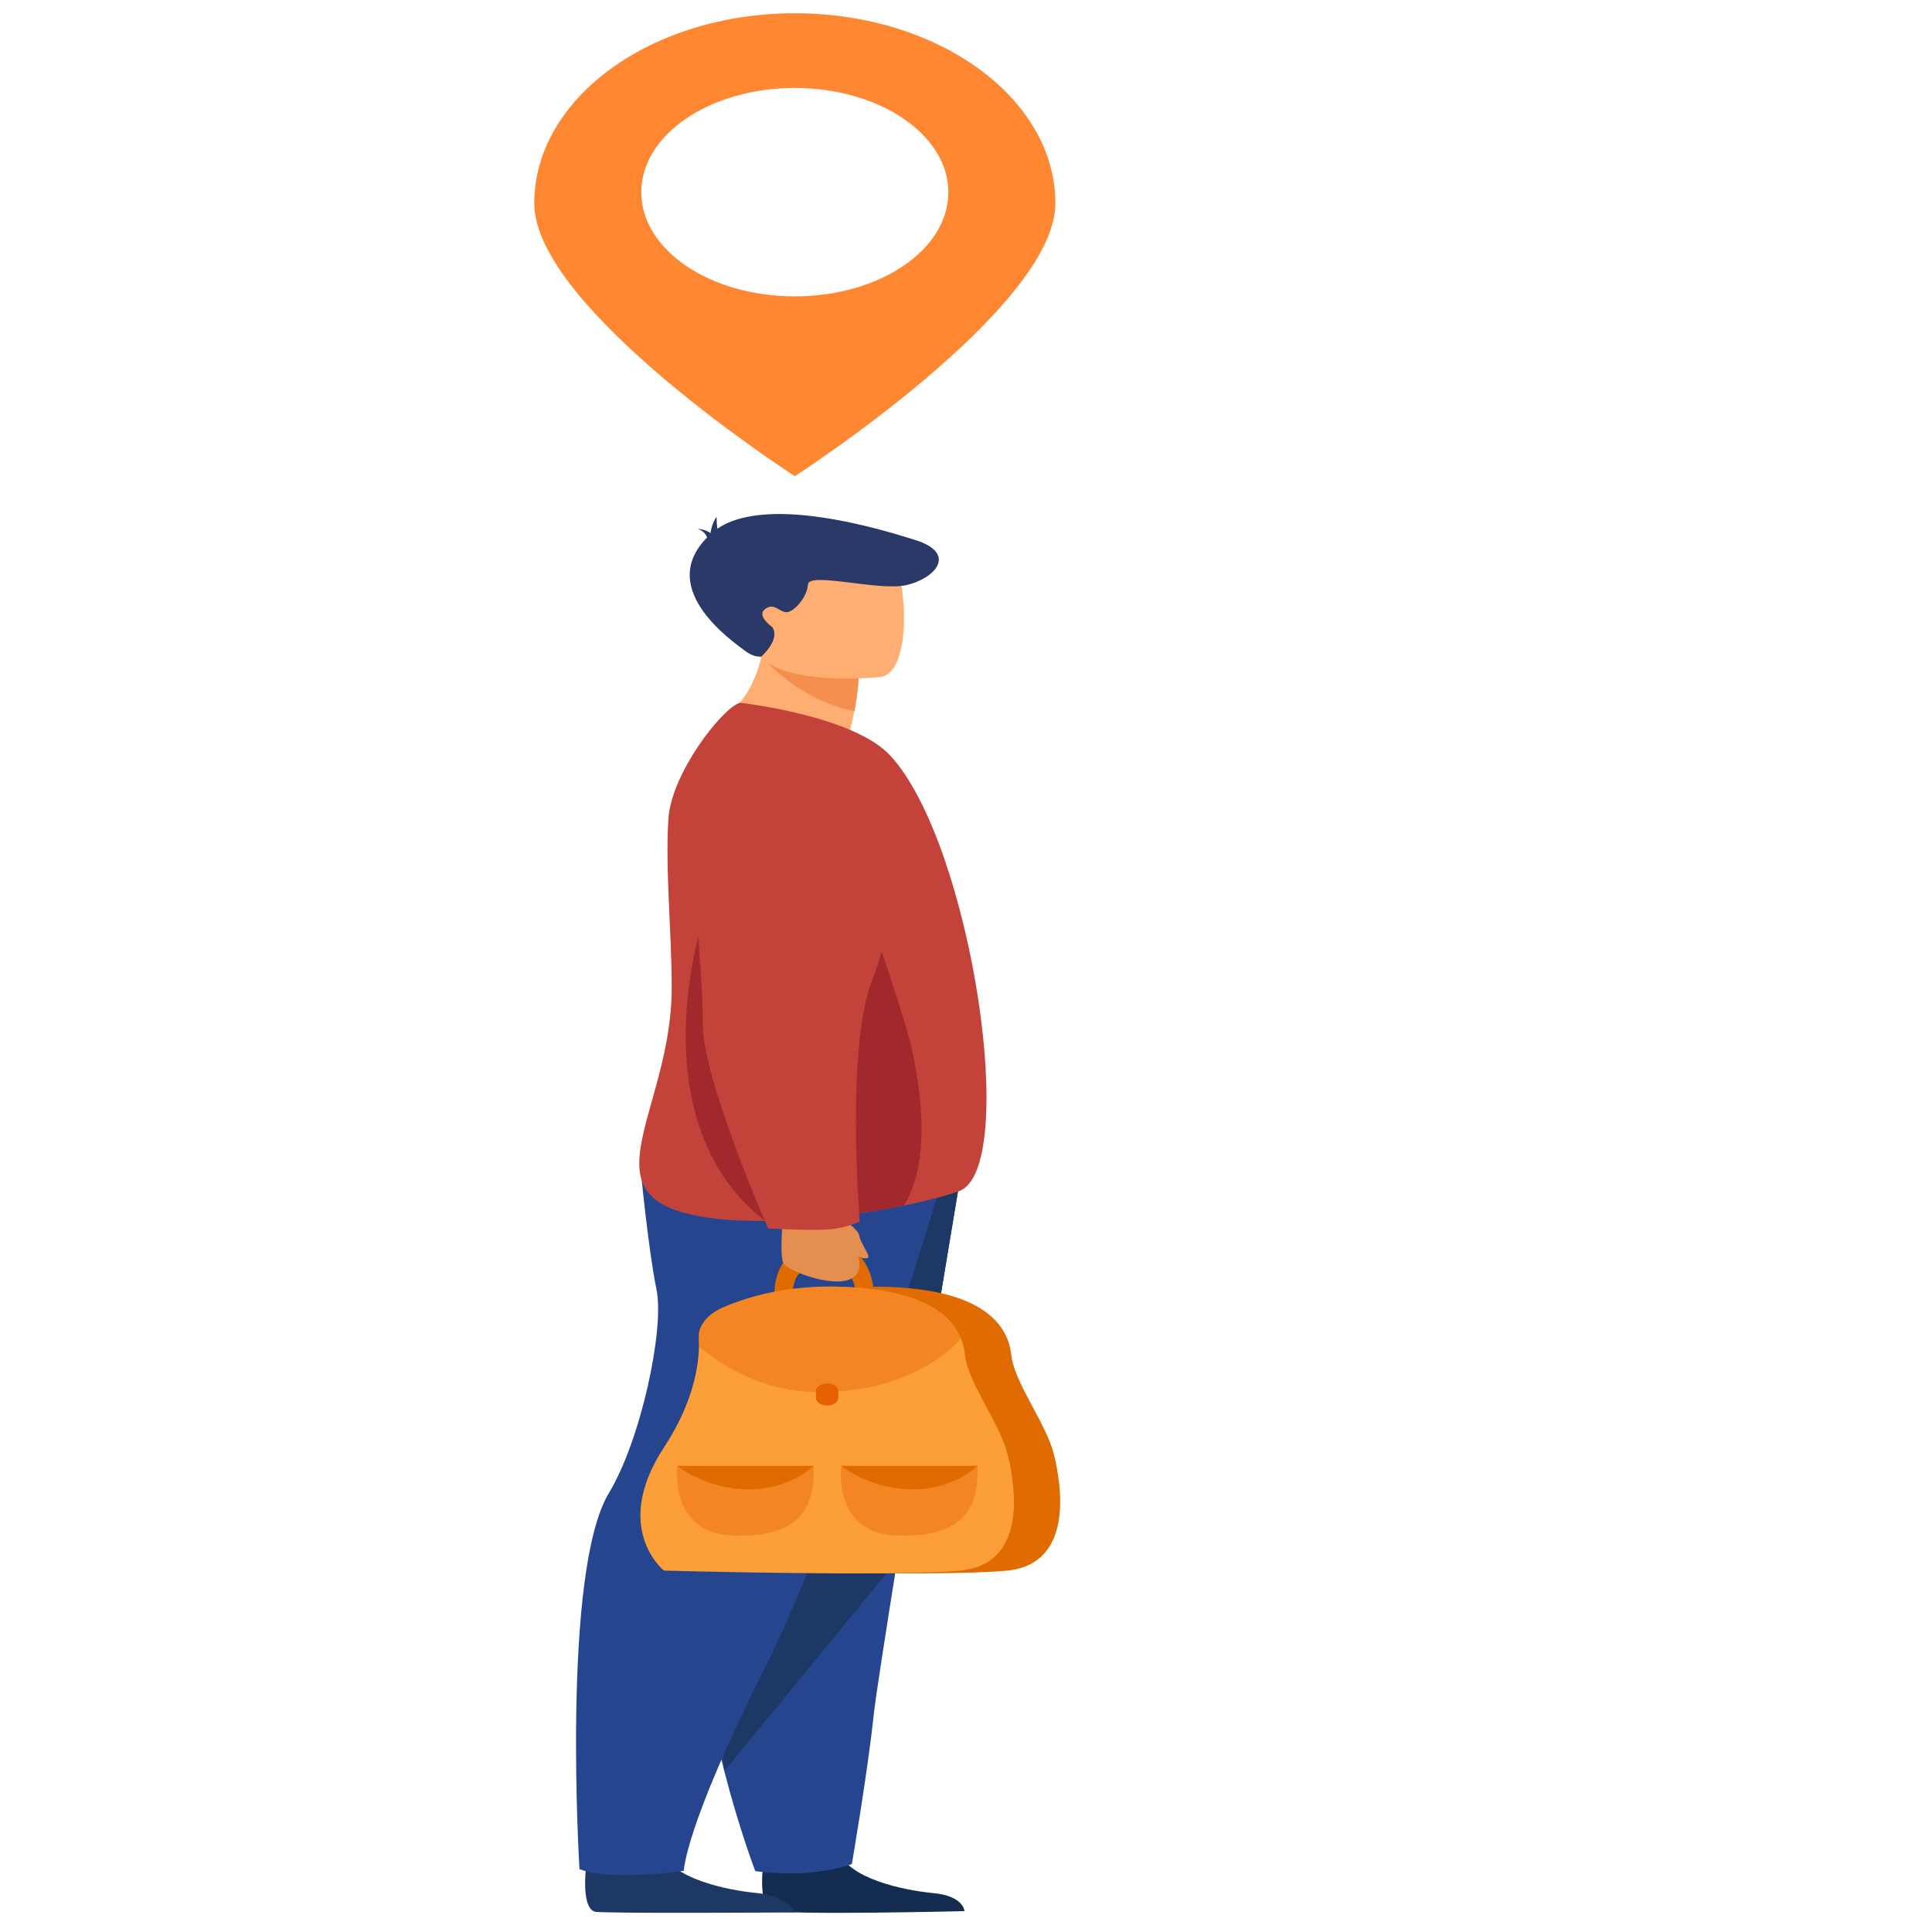 <?xml version="1.0" encoding="utf-8"?>
<!-- Generator: Adobe Illustrator 26.0.0, SVG Export Plug-In . SVG Version: 6.00 Build 0)  -->
<svg version="1.1" id="Capa_1" xmlns="http://www.w3.org/2000/svg" xmlns:xlink="http://www.w3.org/1999/xlink" x="0px" y="0px"
	 viewBox="0 0 150 150" enable-background="new 0 0 150 150" xml:space="preserve">
<g>
	<path fill="#FF8732" d="M61.71,1.03c-11.17,0-20.23,6.61-20.23,14.76c0,8.15,20.23,21.18,20.23,21.18s20.23-13.03,20.23-21.18
		C81.94,7.64,72.88,1.03,61.71,1.03z M61.71,23.01c-6.6,0-11.92-3.61-11.92-8.09c0-4.46,5.32-8.09,11.92-8.09
		c6.57,0,11.92,3.63,11.92,8.09C73.63,19.4,68.28,23.01,61.71,23.01z"/>
</g>
<g>
	<path fill="#132C4F" d="M59.29,144.46c0,0-0.53,3.49,0.63,3.87c1.17,0.38,14.96,0.05,14.96,0.05s-0.04-1.18-2.42-1.4
		c-2.38-0.23-6.58-1.13-7.35-3.25C64.34,141.61,59.29,144.46,59.29,144.46z"/>
	<path fill="#FFAE73" d="M56.02,55.7c0,0,9.03,2.4,9.98,1.02c0.14-0.56,0.25-1.06,0.33-1.51c0.31-1.63,0.32-2.57,0.32-2.57
		l-5.96-3.26l-1.34-0.73c0.04,0.77-0.03,1.49-0.18,2.15c-0.01,0.05-0.02,0.1-0.04,0.16C58.18,54.89,56.02,55.7,56.02,55.7z"/>
	<path fill="#F48F4E" d="M59.1,50.9c0,0,0.02,0.02,0.05,0.06c0.38,0.46,2.95,3.41,7.19,4.25c0.31-1.63,0.32-2.57,0.32-2.57
		l-5.96-3.26c-0.79,0.63-1.32,1.2-1.52,1.42C59.13,50.87,59.1,50.9,59.1,50.9z"/>
	<path fill="#FFAE73" d="M68.38,52.56c0,0-9.28,1.05-10.16-2.89c-0.87-3.93-2.66-6.45,3.23-7.28c5.89-0.83,7.38,0.55,8.14,1.81
		C70.36,45.47,70.77,52.18,68.38,52.56z"/>
	<path fill="#2A3967" d="M59.93,48.66c0,0-1.23-0.85-0.52-1.38c0.71-0.53,1.12,0.28,1.68,0.25c0.56-0.03,1.57-1.14,1.64-2.15
		c0.07-1.01,5.47,0.53,7.63,0.05c2.17-0.48,4.07-2.45,0.68-3.51c-1.99-0.62-11.94-3.83-15.72-0.58c-4.81,4.15,1.62,8.49,2.47,9.15
		c0.86,0.66,1.35,0.46,1.35,0.46S60.66,49.57,59.93,48.66z"/>
	<path fill="#2A3967" d="M55.12,41.73c0.03-0.3,0.12-1.11,0.52-1.6c0,0-0.02,0.83,0.15,1.25C55.97,41.8,55.12,41.73,55.12,41.73z"/>
	<path fill="#2A3967" d="M54.14,41.05c0,0,1.17,0.09,1.24,0.71l-0.42,0.37C54.96,42.13,55.03,41.34,54.14,41.05z"/>
	<path fill="#1E3865" d="M45.56,144.46c0,0-0.55,3.58,0.61,3.96c0.49,0.16,15.54,0.06,15.54,0.06s-0.6-1.28-2.98-1.51
		c-2.38-0.23-6.58-1.13-7.35-3.25C50.6,141.61,45.56,144.46,45.56,144.46z"/>
	<path fill="#25468F" d="M52.7,90.87c0,0,0.01,0.38,0.03,1.07c0.14,4.45,0.7,21.64,1.23,31.22c0.02,0.35,0.04,0.69,0.06,1.01
		c0.01,0.17,0.02,0.35,0.03,0.52c0.32,4.63,1.24,9.17,2.18,12.8c1.19,4.63,2.41,7.78,2.41,7.78c4.55,0.63,7.5-0.55,7.5-0.55
		s1.23-7.18,1.69-11.53c0.15-1.41,0.9-6.22,1.84-12.08c0.73-4.53,1.57-9.68,2.34-14.36c0.04-0.25,0.08-0.5,0.12-0.75
		c1.25-7.57,2.28-13.74,2.28-13.74l-8.04-0.52L52.7,90.87z"/>
	<path fill="#1E3865" d="M56.24,137.5l13.44-16.38c0.73-4.53,1.57-9.68,2.34-14.36c0.04-0.25,0.08-0.5,0.12-0.75
		c1.25-7.57,2.28-13.74,2.28-13.74l-8.04-0.52l-13.65,0.19L56.24,137.5z"/>
	<path fill="#25468F" d="M72.94,92.31c0,0-7.52,25.22-13.65,37.39c-6.13,12.17-6.2,15.55-6.2,15.55s-5.62,0.83-8.1-0.13
		c0,0-1.42-23.08,2.29-29.21c2.45-4.05,4.33-12.68,3.69-15.79c-0.64-3.11-1.23-9.34-1.23-9.34L72.94,92.31z"/>
	<path fill="#C3433B" d="M51.74,93.66c1.78,0.85,4.58,1.16,7.66,1.13c3.6-0.04,7.59-0.54,10.78-1.19c1.71-0.35,3.2-0.74,4.26-1.11
		c4.76-1.69,1.01-26.96-5.31-33.82c-2.9-3.14-11.69-4.11-11.69-4.11c-1.42,0.46-5.3,5.49-5.54,8.96c-0.27,3.86,0.25,8.72,0.25,13.16
		c0,3.67-1.02,6.91-1.76,9.6C49.43,89.76,48.93,92.31,51.74,93.66z"/>
	<path fill="#A1292E" d="M59.4,94.79c3.6-0.04,7.59-0.54,10.78-1.19c1.34-2.18,1.93-5.82,0.69-11.82
		c-0.94-4.58-7.83-22.99-7.83-22.99C57.48,58.3,46.2,84.65,59.4,94.79z"/>
	<g>
		<path fill="#E06B00" d="M57.85,103.88c-0.04-0.94,0.65-1.82,1.81-2.33c1.88-0.83,5.1-1.82,9.51-1.63c7.46,0.32,9.11,3.13,9.35,5.3
			c0.24,2.17,2.72,5.3,3.31,7.71c0.59,2.41,1.58,8.54-3.7,9.02c-5.28,0.48-22.98,0-22.98,0s-4.12-3.28,0-9.58
			C57.61,108.63,57.91,105.52,57.85,103.88z"/>
		<g>
			<g>
				<path fill="#E06B00" d="M60.14,100.64l1.41-0.17c0,0-0.06-0.87,0.44-1.53c0.38-0.5,1.02-0.78,1.9-0.83
					c0.83-0.05,1.48,0.16,1.91,0.62c0.6,0.65,0.61,1.63,0.61,1.64l1.42,0.01c0-0.07,0-1.67-1.04-2.81
					c-0.71-0.79-1.71-1.12-2.97-1.08c-1.28,0.07-2.27,0.55-2.91,1.41C60.01,99.09,60.13,100.57,60.14,100.64z"/>
			</g>
			<g>
				<path fill="#FC9F38" d="M51.55,121.94c0,0,17.7,0.49,22.99,0c5.28-0.48,4.3-6.6,3.69-9.02c-0.59-2.4-3.07-5.54-3.31-7.71
					c-0.04-0.41-0.13-0.86-0.32-1.3c-0.76-1.85-3.01-3.74-9.01-4c-4.43-0.19-7.63,0.8-9.52,1.63c-1.15,0.51-1.86,1.39-1.82,2.33
					c0,0.19,0.02,0.42,0.02,0.65c-0.04,1.76-0.55,4.56-2.71,7.84C47.43,118.66,51.55,121.94,51.55,121.94z"/>
				<path opacity="0.4" fill="#E65F00" d="M75.88,113.81H65.31c0,0-0.71,5.25,4.34,5.41C74.7,119.38,76.04,117.18,75.88,113.81z"/>
				<path fill="#E06B00" d="M75.88,113.81c0,0-1.81,1.87-5.13,1.82c-3.31-0.05-5.44-1.82-5.44-1.82H75.88z"/>
				<path opacity="0.4" fill="#E65F00" d="M63.16,113.81H52.59c0,0-0.71,5.25,4.34,5.41C61.98,119.38,63.32,117.18,63.16,113.81z"/>
				<path fill="#E06B00" d="M63.16,113.81c0,0-1.81,1.87-5.13,1.82c-3.31-0.05-5.44-1.82-5.44-1.82H63.16z"/>
				<path opacity="0.4" fill="#E65F00" d="M54.24,103.88c0,0.19,0.02,0.42,0.02,0.65c1.95,1.66,5.26,3.65,9.71,3.55
					c7.57-0.15,10.62-4.16,10.62-4.16c-0.76-1.85-3.01-3.74-9.01-4c-4.43-0.19-7.63,0.8-9.52,1.63
					C54.91,102.06,54.21,102.94,54.24,103.88z"/>
				<path fill="#E65F00" d="M64.22,109.12L64.22,109.12c0.48,0,0.87-0.26,0.87-0.59V108c0-0.32-0.39-0.59-0.87-0.59l0,0
					c-0.48,0-0.87,0.26-0.87,0.59v0.54C63.35,108.86,63.74,109.12,64.22,109.12z"/>
			</g>
		</g>
	</g>
	<path fill="#E48F4F" d="M65.25,94.88c0,0,2.3,3.01,1.15,4.18c-1.15,1.17-5.25-0.33-5.58-1c-0.33-0.67,0-3.9,0-3.9L65.25,94.88z"/>
	<path fill="#E48F4F" d="M65.62,94.8c0,0,1.03,0.66,1.1,1.16c0.07,0.5,0.88,1.59,0.67,1.69c-0.68,0.32-1.77-1.01-1.77-1.01
		l-0.38-1.48L65.62,94.8z"/>
	<path fill="#C3433B" d="M53.5,64.72c0,0,1.08,10.47,1.07,14.8c-0.01,4.33,5.07,15.86,5.07,15.86s3.36,0.18,4.68,0.07
		c1.52-0.13,2.43-0.61,2.43-0.61S65.62,81.22,67.75,76c2.13-5.22,2.24-15.7,2.24-15.7s-1.18-2.26-8.26-1.55
		C53.33,59.6,53.5,64.72,53.5,64.72z"/>
</g>
<g>
	<path fill="#FFAE73" d="M30.74,109.45"/>
</g>
</svg>
